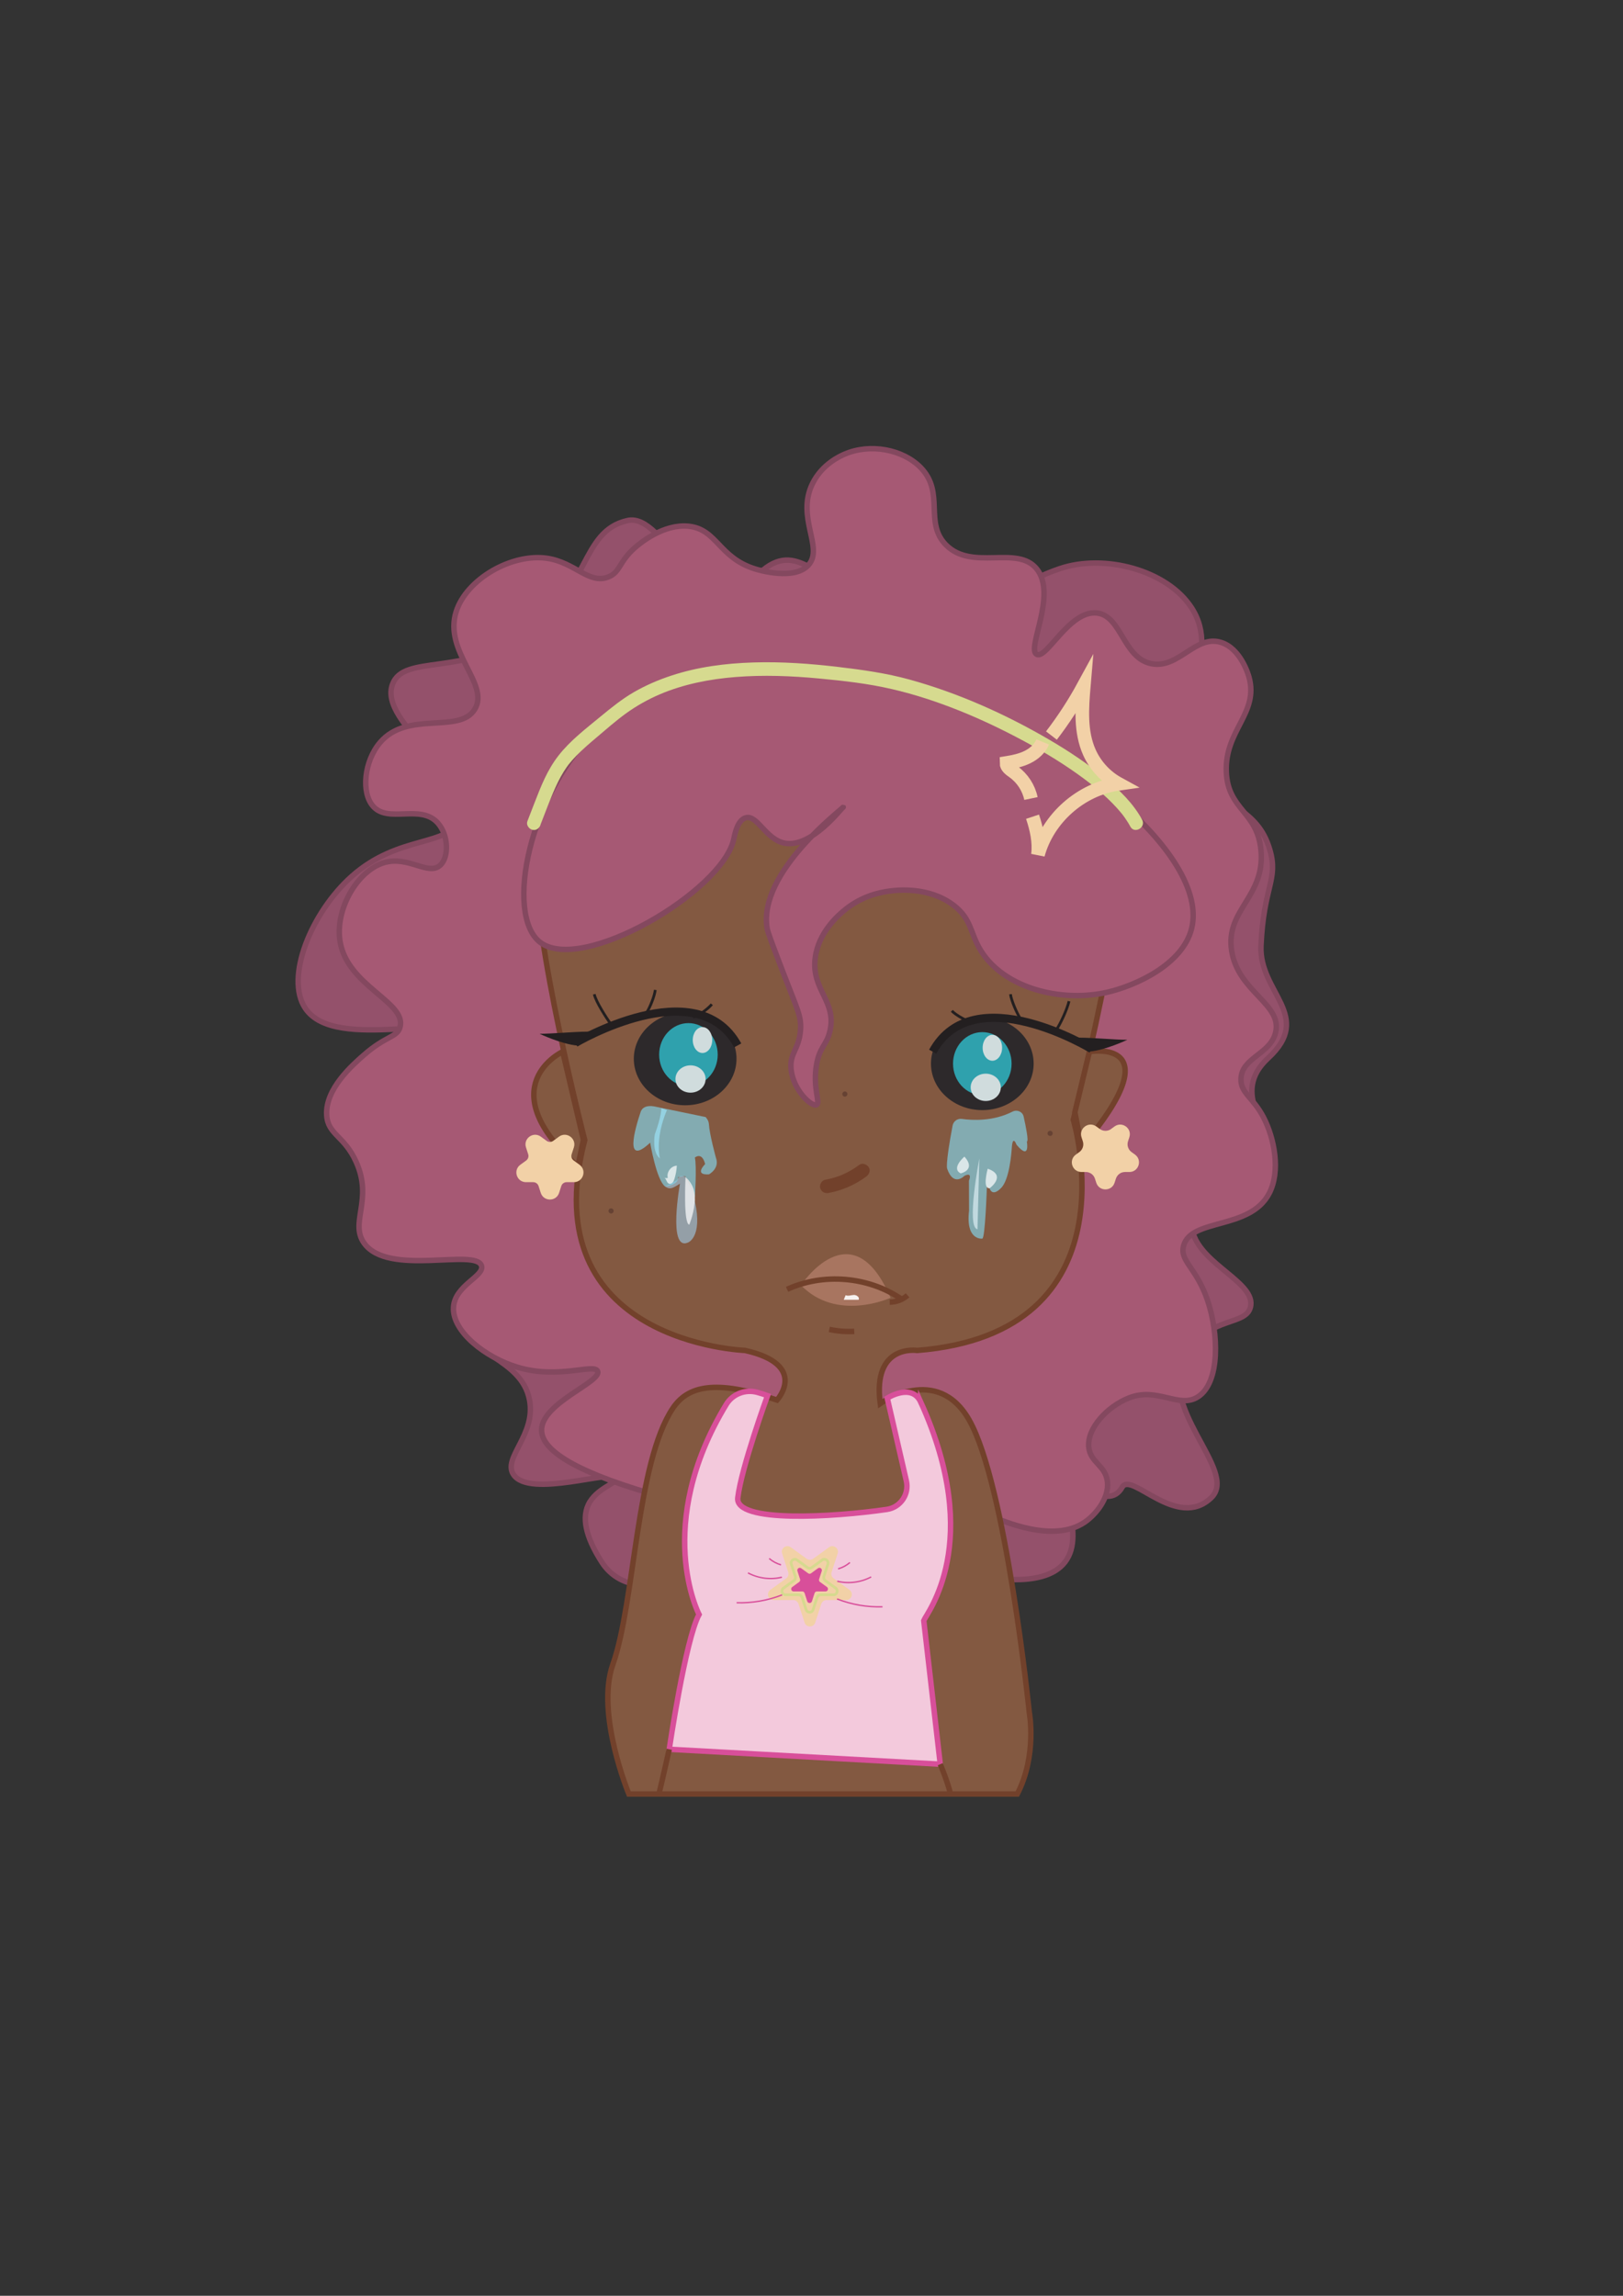 <?xml version="1.0" encoding="UTF-8"?>
<svg id="Layer_1" data-name="Layer 1" xmlns="http://www.w3.org/2000/svg" width="210mm" height="297mm" viewBox="0 0 595.28 841.89">
  <rect x="0" y="0" width="595.28" height="841.89" fill="#333333" stroke="none"/>
  <path d="M390.05,540.11c2.35.71,16.15,14.85,21.53,5.27,3.34-5.95,20.07,15.86,32.65,3.87,10.44-9.95-21.08-33.35-9.14-52.87,8.76-14.32,22.73-9.81,23.68-17.79,1.1-9.2-21.56-16.19-21.72-29.86-.11-9.37,18.63-9.66,26.92-27.41,3.4-7.28-13.22-20.07,1.14-33.29,16.86-15.51-3.34-24.08-2.61-41.12.94-21.96,6.46-24.25,3.26-35.25-4.65-16.02-17.35-14.51-25.46-30.03-12.04-23.03,8.4-40.79-3.26-58.75-9.03-13.9-32.07-19.89-48.3-14.36-20.28,6.9-23.17,16.36-36.55,29.37-8.72,8.48-3.75-26.72-35.25-22.85-15.34,1.89-23.33-17.58-37.21-5.87-24.73,20.87-35.41-21.51-49.61-18.28-17.43,3.97-13.67,25.86-37.21,41.77-22.93,15.51-44.87,7.14-48.95,18.28-5.32,14.5,30.24,33.18,24.8,48.95-3.77,10.95-22.24,5.83-39.82,21.54-14.68,13.12-24.53,37.01-16.97,48.3,11.2,16.72,56.6-.19,61.36,11.75,3.58,8.98-21.41,20.41-18.93,35.9,2.64,16.45,33.14,18,34.59,33.29,1.26,13.32-21.2,19.5-19.58,33.29,1.51,12.87,21.85,13.98,24.8,29.37,2.47,12.87-9.97,21.32-5.87,27.41,5.94,8.84,36.79-2.11,37.86,1.31.54,1.72-7.55,3.65-10.44,9.79-2.76,5.87.16,13.58,5.09,21.2,3.28,5.06,8.9,8.14,14.93,8.06l135.98-1.84c6.61.07,14.74-.99,18.93-6.53,8.08-10.69-4.13-30.68-.65-32.64h0Z" style="fill: #94516b; stroke: #84485f; stroke-miterlimit: 10; stroke-width: 2px;"/>
  <path d="M239.08,547.81c-30.93-9.01-40.46-16.89-40.44-23.42.03-9.92,22.11-17.64,20.56-21.54-1.21-3.05-14.16,3.08-29.37-1.47-11.74-3.51-24.08-13.15-23.5-22.03.53-8.07,11.47-11.37,10.28-15.18-2.05-6.56-34.23,4.1-43.08-8.32-5.38-7.56,3.42-15.85-2.94-29.86-4.35-9.59-10.37-9.89-10.77-17.13-.53-9.57,9.46-18.31,13.71-22.03,8.18-7.16,12.23-6.38,13.22-10.28,2.31-9.11-19.35-14.95-22.03-31.33-1.92-11.72,6.35-25.98,16.15-28.88,8.88-2.63,16.22,4.89,20.56.98,3.39-3.05,3.05-11.33-.98-15.67-6.32-6.81-17.85.26-23.5-5.87-4.62-5.01-3.36-16.7,2.45-23.5,10.14-11.88,29.17-2.96,34.76-12.24,5.56-9.24-11.54-20.95-6.85-35.74,3.77-11.9,20.29-21.45,33.29-19.58,10.28,1.48,15.39,9.67,22.52,6.85,4.47-1.76,3.78-5.5,9.79-10.77,2.03-1.78,10.51-8.72,19.58-7.83,10.52,1.03,11.07,11.53,24.48,15.67,1.4.43,14.44,4.31,19.58-1.47,5.68-6.39-4.66-17.42,1.47-29.86,3.5-7.1,10.09-10.05,11.75-10.77,9.37-4.04,21.37-1.79,27.9,4.9,9,9.21,1.16,20.19,9.3,28.39,9.64,9.71,26.12-.12,33.29,8.81,7.61,9.48-3.92,29.37,0,31.33,3.65,1.82,11.96-16.26,22.03-15.18,9.11.98,9.58,16.55,20.07,18.6,9.93,1.94,16.11-10.72,25.46-7.83,7.22,2.24,10.03,11.81,10.28,12.73,3.7,13.29-8.94,19.44-8.32,34.76.57,14.07,11.45,14.42,12.73,28.88,1.5,17.03-13.13,21.69-10.77,36.72,2.37,15.08,18.52,19.46,16.15,29.86-1.84,8.1-12.49,9.2-12.73,17.13-.15,5.25,4.44,6.69,8.32,14.2,3.88,7.5,6.34,19.7,1.96,27.9-7.14,13.38-28.57,8.87-31.33,19.09-1.52,5.64,4.74,7.98,8.81,20.07,4.05,12.02,4.65,29.87-3.43,35.25-6.98,4.65-14.87-3.73-25.46.49-7.94,3.16-15.43,11.17-14.69,18.11.61,5.68,6.26,6.63,6.85,12.73.59,6.04-4.31,11.94-8.32,14.69-11.47,7.84-29.91-.36-34.88-2.42-18.44-7.62-53.04-13.88-123.92-7.93Z" style="fill: #a65974; stroke: #84485f; stroke-miterlimit: 10; stroke-width: 2px;"/>
  <path d="M196.88,316.64s124.83-123.36,214.41,0c0,0,0,23.5-17.62,93.99,0,0,23.5,78.14-57.27,84.59,0,0-16.49-2.56-13.55,19.47,0,0,20.85-14.72,32.64,6.07,13.49,23.8,22.03,107.2,22.03,107.2,0,0,2.94,15.8-4.41,29.93h-142.45s-12.27-29.5-5.87-47.55c8.07-22.75,8.54-73.97,22.03-93.99,5.35-7.94,15.3-10.81,38.18-2.94,0,0,11.75-12.91-11.75-18.2,0,0-78.08-2.72-58.78-77.13,0,0-19.29-75.06-17.58-101.45Z" style="fill: #835941; stroke: #72412b; stroke-miterlimit: 10; stroke-width: 2px;"/>
  <path d="M396.71,420.68c34.16-40.34,2.88-35.06,2.88-35.06l-5.35,22.25,2.47,12.81Z" style="fill: #835941; stroke: #72412b; stroke-miterlimit: 10; stroke-width: 2px;"/>
  <path d="M213.99,417.97l-7.61-32.32s-27.17,12.71,5.56,42.09l2.05-9.77Z" style="fill: #835941; stroke: #72412b; stroke-miterlimit: 10; stroke-width: 2px;"/>
  <path d="M197.96,345.43c15.13,12.06,67.01-18.53,71.17-37.72.31-1.41,1.27-7,4.41-7.83,4.26-1.14,7.29,7.92,14.2,9.3,9.99,2,21.33-13.42,21.54-13.22.29.29-31.46,23.82-27.9,44.55.25,1.46,2.12,6.36,5.87,16.15,5.15,13.45,6.73,15.93,6.36,21.05-.53,7.29-4.19,8.53-3.43,14.69.95,7.61,7.53,13.56,9.3,12.73,1.55-.72-1.49-6.16,0-14.69,1.16-6.65,3.63-6.94,4.9-12.24,2.64-11.07-6.89-15.18-5.38-26.92,1.2-9.35,8.35-15.48,10.28-17.13,6.74-5.78,13.94-6.94,16.64-7.34,3.4-.5,14.57-1.64,23.5,4.9,7.97,5.83,5.94,11.75,12.24,19.58,9.68,12.03,29.02,16.09,44.41,12.58,10.32-2.35,27.68-10.12,30.98-23.35,6.81-27.31-47.75-71.88-103.29-87.14-18.01-4.95-76.93-21.13-113.57,12.73-26.43,24.43-35.02,69.12-22.22,79.33Z" style="fill: #a65974; stroke: #84485f; stroke-miterlimit: 10; stroke-width: 2px;"/>
  <path d="M303.91,437.47c4.97-.92,9.76-3,13.82-6.02,1.04-.78,1.69-2.2.9-3.42-.67-1.03-2.3-1.73-3.42-.9-1.92,1.43-3.98,2.65-6.17,3.61-.1.05-.21.09-.31.14.25-.1.24-.1-.03,0-.28.11-.56.22-.85.33-.57.21-1.14.4-1.72.58-1.16.35-2.34.64-3.53.85-1.29.24-2.14,1.87-1.75,3.08.45,1.38,1.69,2,3.08,1.75h0Z" style="fill: #72412b;"/>
  <path d="M337.73,514.21c-3.3-7.27-12.3-1.51-12.3-1.51l7,30.34c1.13,4.91-2.16,9.74-7.15,10.47-19.76,2.87-55.77,5.05-54.68-4.26,1.31-11.1,10.91-37.47,10.91-37.47-1.38-.5-2.65-.9-3.81-1.21-4.35-1.17-8.99.6-11.33,4.45-26.95,44.44-9.97,77.02-9.97,77.02-4.98,9.13-10.94,49.43-10.94,49.43l99.4,5.47-6.05-52.66c.98-2.61,22.31-28.52-1.08-80.08Z" style="fill: #f3c9dc; stroke: #d84f9a; stroke-miterlimit: 10; stroke-width: 2px;"/>
  <path d="M344.86,646.95s2.52,5.84,3.79,10.96" style="fill: none; stroke: #72412b; stroke-miterlimit: 10; stroke-width: 2px;"/>
  <path d="M245.46,641.47s-2.52,11.32-3.79,16.44" style="fill: none; stroke: #72412b; stroke-miterlimit: 10; stroke-width: 2px;"/>
  <path d="M243.93,435.09c1.87,1.3,2.83.58,5.47-1.03,0,0-4.5,24.7,2.85,21.62,0,0,5.56-1.75,2.62-15.12,0,0,.48-2.65-3.42-8.89,0,0-2.14-1.51-3.02.99l-4.49,2.43Z" style="fill: #98b0c0; opacity: .8;"/>
  <path d="M234.98,407.73c-2.09,6.21-6.16,20.29,3.48,11.3,0,0,2.29,13.67,5.47,16.06,0,0,5.02-.34,4.78-3.42,0,0,3.13-.77,2.73,0,0,0,2.22,2.44,3.43,7.52,0,0,.73-11.7-.01-14.7,0,0,2.59-2.29,3.77,2.39,0,0-4.27,4.15,1.41,3.76,0,0,4.01-2.13,2.55-6.08,0,0-2.34-8.43-2.59-12.41-.08-1.3-1.06-2.36-1.18-2.51l-18.96-3.93c-2.76-.45-4.36.46-4.88,2.01Z" style="fill: #84cee2; opacity: .7;"/>
  <path d="M251.44,431.68s-.89,17.03,1.37,17.43c0,0,2.08-4.91,2.06-9.91-.01-5-3.43-7.52-3.43-7.52Z" style="fill: #fff; opacity: .7;"/>
  <path d="M242.56,406.39s.09,2.93-2.39,9.57c0,0-1.17,6.53,1.9,8.88,0,0-2.01-7.02,2.54-17.77l-2.05-.68Z" style="fill: #99daed; opacity: .8;"/>
  <path d="M243.38,431.85c.99.01.97,1.68,1.84,2.15.47.25,1.08.06,1.45-.32s.56-.9.71-1.41c.48-1.56.77-3.18.87-4.81-2.15.06-3.89,2.44-3.31,4.5-.23.02-.46.04-.68.07" style="fill: #fff; opacity: .7;"/>
  <path d="M352.77,410.31c3.98.56,11.58.92,18.6-2.67,1.66-.85,3.68,0,4.08,1.82.85,3.82,1.91,9.17,1.17,9.13,0,0,1.31,7.25-3.79,1.18,0,0-1.41-3.92-1.74,1.29-.07,1.18-.79,11.78-4.04,14.7,0,0-2.94,3.3-4.1,0l-.98-.59s-.63,19.43-1.73,19.04c0,0-6.11.79-4.81-10.25l-.04-11s1.48-3.31-1.65-1.78c0,0-4,4.23-6.33-2.6,0,0-.81-1.05,1.98-15.81.3-1.59,1.78-2.68,3.38-2.46Z" style="fill: #84cee2; opacity: .7;"/>
  <path d="M353.73,424.14s-5.05,4.29-1.37,6.15c0,0,5.81-1.24,1.37-6.15Z" style="fill: #fff; opacity: .7;"/>
  <path d="M362.27,428.58s-2.08,7.39.68,7.18c0,0,6.51-4.7-.68-7.18Z" style="fill: #fff; opacity: .7;"/>
  <path d="M359.2,424.82s-4.93,25.34-.68,25.97l.68-25.97Z" style="fill: #dcedf2; opacity: .7;"/>
  <ellipse cx="251.3" cy="388.26" rx="18.83" ry="17.05" style="fill: #2d292b;"/>
  <ellipse cx="360.29" cy="390.04" rx="18.83" ry="17.05" style="fill: #2d292b;"/>
  <path d="M270.57,383.36c-14.94-27.36-59.56-.88-59.56-.88" style="fill: none; stroke: #231f20; stroke-miterlimit: 10; stroke-width: 3px;"/>
  <path d="M237.19,371.29c1.3-2.05,2.85-5.93,3.15-8.28" style="fill: #231f20; stroke: #231f20; stroke-miterlimit: 10;"/>
  <path d="M224.13,375.71c-1.75-2.51-5.5-8.22-6.17-11.12" style="fill: none; stroke: #231f20; stroke-miterlimit: 10;"/>
  <path d="M211.8,383.42s6.43-3.33,6.16-4.75-1.2-.34-2.76-.35c-4.28-.01-13,.79-17.28.78,0,0,8,3.81,13.88,4.32Z" style="fill: #231f20;"/>
  <path d="M254.22,373.03c2.19-.61,5.46-3.1,6.86-4.75" style="fill: none; stroke: #231f20; stroke-miterlimit: 10;"/>
  <path d="M342.09,385.65c14.94-27.36,58.29-.96,58.29-.96" style="fill: none; stroke: #231f20; stroke-miterlimit: 10; stroke-width: 3px;"/>
  <path d="M374.21,373.49c-1.3-2.05-3.28-6.55-3.59-8.9" style="fill: #231f20; stroke: #231f20; stroke-miterlimit: 10;"/>
  <path d="M387.26,377.91c1.75-2.51,4.16-7.86,4.83-10.76" style="fill: none; stroke: #231f20; stroke-miterlimit: 10;"/>
  <path d="M399.6,385.62s-6.43-3.33-6.16-4.75,1.2-.34,2.76-.35c4.28-.01,13,.79,17.28.78,0,0-8,3.81-13.88,4.32Z" style="fill: #231f20;"/>
  <path d="M357.17,375.24c-2.19-.61-6.65-2.93-8.05-4.57" style="fill: none; stroke: #231f20; stroke-miterlimit: 10;"/>
  <ellipse cx="252.5" cy="386.73" rx="10.74" ry="11.55" style="fill: #2fa1ad;"/>
  <ellipse cx="360.29" cy="390.04" rx="10.74" ry="11.55" style="fill: #2fa1ad;"/>
  <path d="M198.21,302.5c.87-2.26,1.73-4.52,2.62-6.77.34-.86.68-1.73,1.03-2.59.18-.44.36-.89.54-1.33.22-.53.27-.65.43-1.03,1.14-2.67,2.37-5.32,3.91-7.79.33-.53.67-1.04,1.02-1.55.18-.27.37-.53.57-.79.08-.1.15-.21.23-.31.39-.53-.33.4.09-.11.85-1.06,1.74-2.07,2.69-3.04,2.3-2.37,4.82-4.53,7.34-6.66,3.54-2.99,7.06-6.11,10.81-8.84s8.07-5.18,12.47-7.06c8.8-3.76,18.38-5.62,27.88-6.37,10.18-.81,20.44-.41,30.6.55,8.89.84,17.9,1.84,26.61,3.87,16.99,3.95,33.4,10.94,48.72,19.2,7.68,4.14,15.16,8.7,22.14,13.93,2.83,2.12,5.71,4.5,8.35,7.02,1.21,1.15,2.39,2.35,3.51,3.59.51.57,1.01,1.14,1.49,1.73.22.27.44.54.65.82-.28-.36.03.04.09.13.15.21.31.42.46.63.77,1.08,1.49,2.2,2.12,3.38,1.52,2.83,5.84.31,4.32-2.52-3.14-5.84-8.12-10.68-13.16-14.9-6.64-5.56-13.89-10.36-21.36-14.71-15.86-9.22-33.03-16.88-50.74-21.77-8.53-2.36-17.26-3.57-26.04-4.62-10.34-1.23-20.77-1.99-31.19-1.67s-20.46,1.63-30.16,4.82c-4.74,1.56-9.37,3.55-13.7,6.04s-8.45,5.81-12.42,9.09c-5.3,4.38-10.98,8.69-15.24,14.15s-6.47,11.32-8.85,17.4c-.88,2.25-1.75,4.51-2.62,6.77-.48,1.26.54,2.74,1.75,3.08,1.41.39,2.59-.48,3.08-1.75h0Z" style="fill: #d6da8f;"/>
  <path d="M202.91,418.36l2.13-1.55c2.77-2.01,6.49.7,5.44,3.95l-.81,2.51c-.28.85.03,1.78.75,2.3l2.13,1.55c2.77,2.01,1.35,6.39-2.08,6.39h-2.64c-.89,0-1.68.57-1.96,1.42l-.81,2.51c-1.06,3.25-5.66,3.25-6.72,0l-.81-2.51c-.28-.85-1.07-1.42-1.96-1.42h-2.64c-3.42,0-4.85-4.38-2.08-6.39l2.13-1.55c.72-.52,1.02-1.45.75-2.3l-.81-2.51c-1.06-3.25,2.67-5.96,5.44-3.95l2.13,1.55c.72.52,1.7.52,2.42,0Z" style="fill: #f2d1a7;"/>
  <path d="M407.5,414.01l1.29-.93c2.76-2.01,6.48.69,5.43,3.94l-.49,1.51c-.47,1.45.05,3.04,1.28,3.94l1.29.93c2.76,2.01,1.34,6.38-2.07,6.38h-1.59c-1.53,0-2.88.98-3.35,2.44l-.49,1.51c-1.06,3.25-5.65,3.25-6.71,0l-.49-1.51c-.47-1.45-1.83-2.44-3.35-2.44h-1.59c-3.42,0-4.84-4.37-2.07-6.38l1.29-.93c1.24-.9,1.75-2.49,1.28-3.94l-.49-1.51c-1.06-3.25,2.66-5.95,5.43-3.94l1.29.93c1.24.9,2.91.9,4.15,0Z" style="fill: #f2d1a7;"/>
  <path d="M298.26,571.6l5.81-4.22c1.61-1.17,3.78.4,3.17,2.3l-2.22,6.83c-.28.85.03,1.78.75,2.3l5.81,4.22c1.61,1.17.78,3.72-1.21,3.72h-7.18c-.89,0-1.68.57-1.96,1.42l-2.22,6.83c-.62,1.9-3.3,1.9-3.91,0l-2.22-6.83c-.28-.85-1.07-1.42-1.96-1.42h-7.18c-1.99,0-2.82-2.55-1.21-3.72l5.81-4.22c.72-.52,1.02-1.45.75-2.3l-2.22-6.83c-.62-1.9,1.55-3.47,3.17-2.3l5.81,4.22c.72.52,1.7.52,2.42,0Z" style="fill: #f2d1a7;"/>
  <path d="M297.73,574.84l3.83-2.78c1.06-.77,2.49.27,2.09,1.52l-1.46,4.5c-.18.56.02,1.17.49,1.52l3.83,2.78c1.06.77.52,2.45-.8,2.45h-4.73c-.59,0-1.11.38-1.29.94l-1.46,4.5c-.41,1.25-2.17,1.25-2.58,0l-1.46-4.5c-.18-.56-.7-.94-1.29-.94h-4.73c-1.31,0-1.86-1.68-.8-2.45l3.83-2.78c.48-.35.67-.96.49-1.52l-1.46-4.5c-.41-1.25,1.02-2.29,2.09-1.52l3.83,2.78c.48.35,1.12.35,1.59,0Z" style="fill: none; stroke: #d6da8f; stroke-miterlimit: 10;"/>
  <path d="M297.46,576.95l2.55-1.85c.71-.51,1.66.18,1.39,1.01l-.97,3c-.12.37.01.78.33,1.01l2.55,1.85c.71.51.34,1.63-.53,1.63h-3.15c-.39,0-.74.25-.86.62l-.97,3c-.27.83-1.45.83-1.72,0l-.97-3c-.12-.37-.47-.62-.86-.62h-3.15c-.88,0-1.24-1.12-.53-1.63l2.55-1.85c.32-.23.45-.64.33-1.01l-.97-3c-.27-.83.68-1.52,1.39-1.01l2.55,1.85c.32.23.75.23,1.06,0Z" style="fill: #d84f9a;"/>
  <ellipse cx="257.66" cy="381.39" rx="3.57" ry="4.75" style="fill: #d0dcdd;"/>
  <ellipse cx="363.98" cy="384.23" rx="3.57" ry="4.75" style="fill: #d0dcdd;"/>
  <ellipse cx="253.27" cy="395.68" rx="5.53" ry="5.01" style="fill: #d0dcdd;"/>
  <ellipse cx="361.55" cy="398.73" rx="5.53" ry="5.01" style="fill: #d0dcdd;"/>
  <path d="M293.78,471.3s18.7-28.43,32.86,4.61c0,0-19.65,9.04-32.86-4.61s0,0,0,0" style="fill: #a87560;"/>
  <path d="M332.88,475c-1.78,1.59-4.16,2.49-6.54,2.5" style="fill: none; stroke: #72412b; stroke-miterlimit: 10; stroke-width: 2px;"/>
  <path d="M288.68,472.81c13.27-6.08,29.67-4.73,41.77,3.44" style="fill: none; stroke: #72412b; stroke-miterlimit: 10; stroke-width: 2px;"/>
  <path d="M286.46,573.84c-1.59-.45-3.08-1.25-4.34-2.33" style="fill: none; stroke: #d84f9a; stroke-miterlimit: 10; stroke-width: .5px;"/>
  <path d="M286.78,578.37c-4.15,1.02-8.67.44-12.44-1.58" style="fill: none; stroke: #d84f9a; stroke-miterlimit: 10; stroke-width: .5px;"/>
  <path d="M286.86,584.86c-5.29,2.07-11,3.06-16.68,2.88" style="fill: none; stroke: #d84f9a; stroke-miterlimit: 10; stroke-width: .5px;"/>
  <path d="M307.4,575.31c1.59-.45,3.08-1.25,4.34-2.33" style="fill: none; stroke: #d84f9a; stroke-miterlimit: 10; stroke-width: .5px;"/>
  <path d="M307.08,579.85c4.15,1.02,8.67.44,12.44-1.58" style="fill: none; stroke: #d84f9a; stroke-miterlimit: 10; stroke-width: .5px;"/>
  <path d="M307,586.34c5.29,2.07,11,3.06,16.68,2.88" style="fill: none; stroke: #d84f9a; stroke-miterlimit: 10; stroke-width: .5px;"/>
  <path d="M304.17,487.5c2.88.64,6.05.89,9.15.73" style="fill: none; stroke: #72412b; stroke-miterlimit: 10; stroke-width: 2px;"/>
  <circle cx="385.16" cy="415.61" r=".45" style="fill: none; stroke: #664233; stroke-miterlimit: 10;"/>
  <circle cx="224.13" cy="444.05" r=".45" style="fill: none; stroke: #664233; stroke-miterlimit: 10;"/>
  <circle cx="309.88" cy="401.2" r=".45" style="fill: none; stroke: #664233; stroke-miterlimit: 10;"/>
  <g>
    <path d="M385.64,269.73c4.43-5.77,8.4-11.89,11.88-18.28-.7,8.24-1.33,16.9,2.05,24.45,2.17,4.85,5.97,8.96,10.63,11.51-13.75,1.96-25.85,12.64-29.5,26.03.59-4.7-.5-9.46-1.99-13.95" style="fill: none; stroke: #f2d1a7; stroke-miterlimit: 10; stroke-width: 5px;"/>
    <path d="M382.44,272.07c-1.02,2.48-3.17,4.36-5.58,5.55-2.4,1.18-5.06,1.74-7.71,2.17-.01,1.45,1.44,2.41,2.62,3.26,3.23,2.32,5.55,5.88,6.36,9.77" style="fill: none; stroke: #f2d1a7; stroke-miterlimit: 10; stroke-width: 5px;"/>
  </g>
  <path d="M310.15,474.96c.93.43,1.99-.04,3.01-.09s2.27.89,1.75,1.77c-1.81,0-3.62,0-5.44,0" style="fill: #fff; opacity: .9;"/>
</svg>